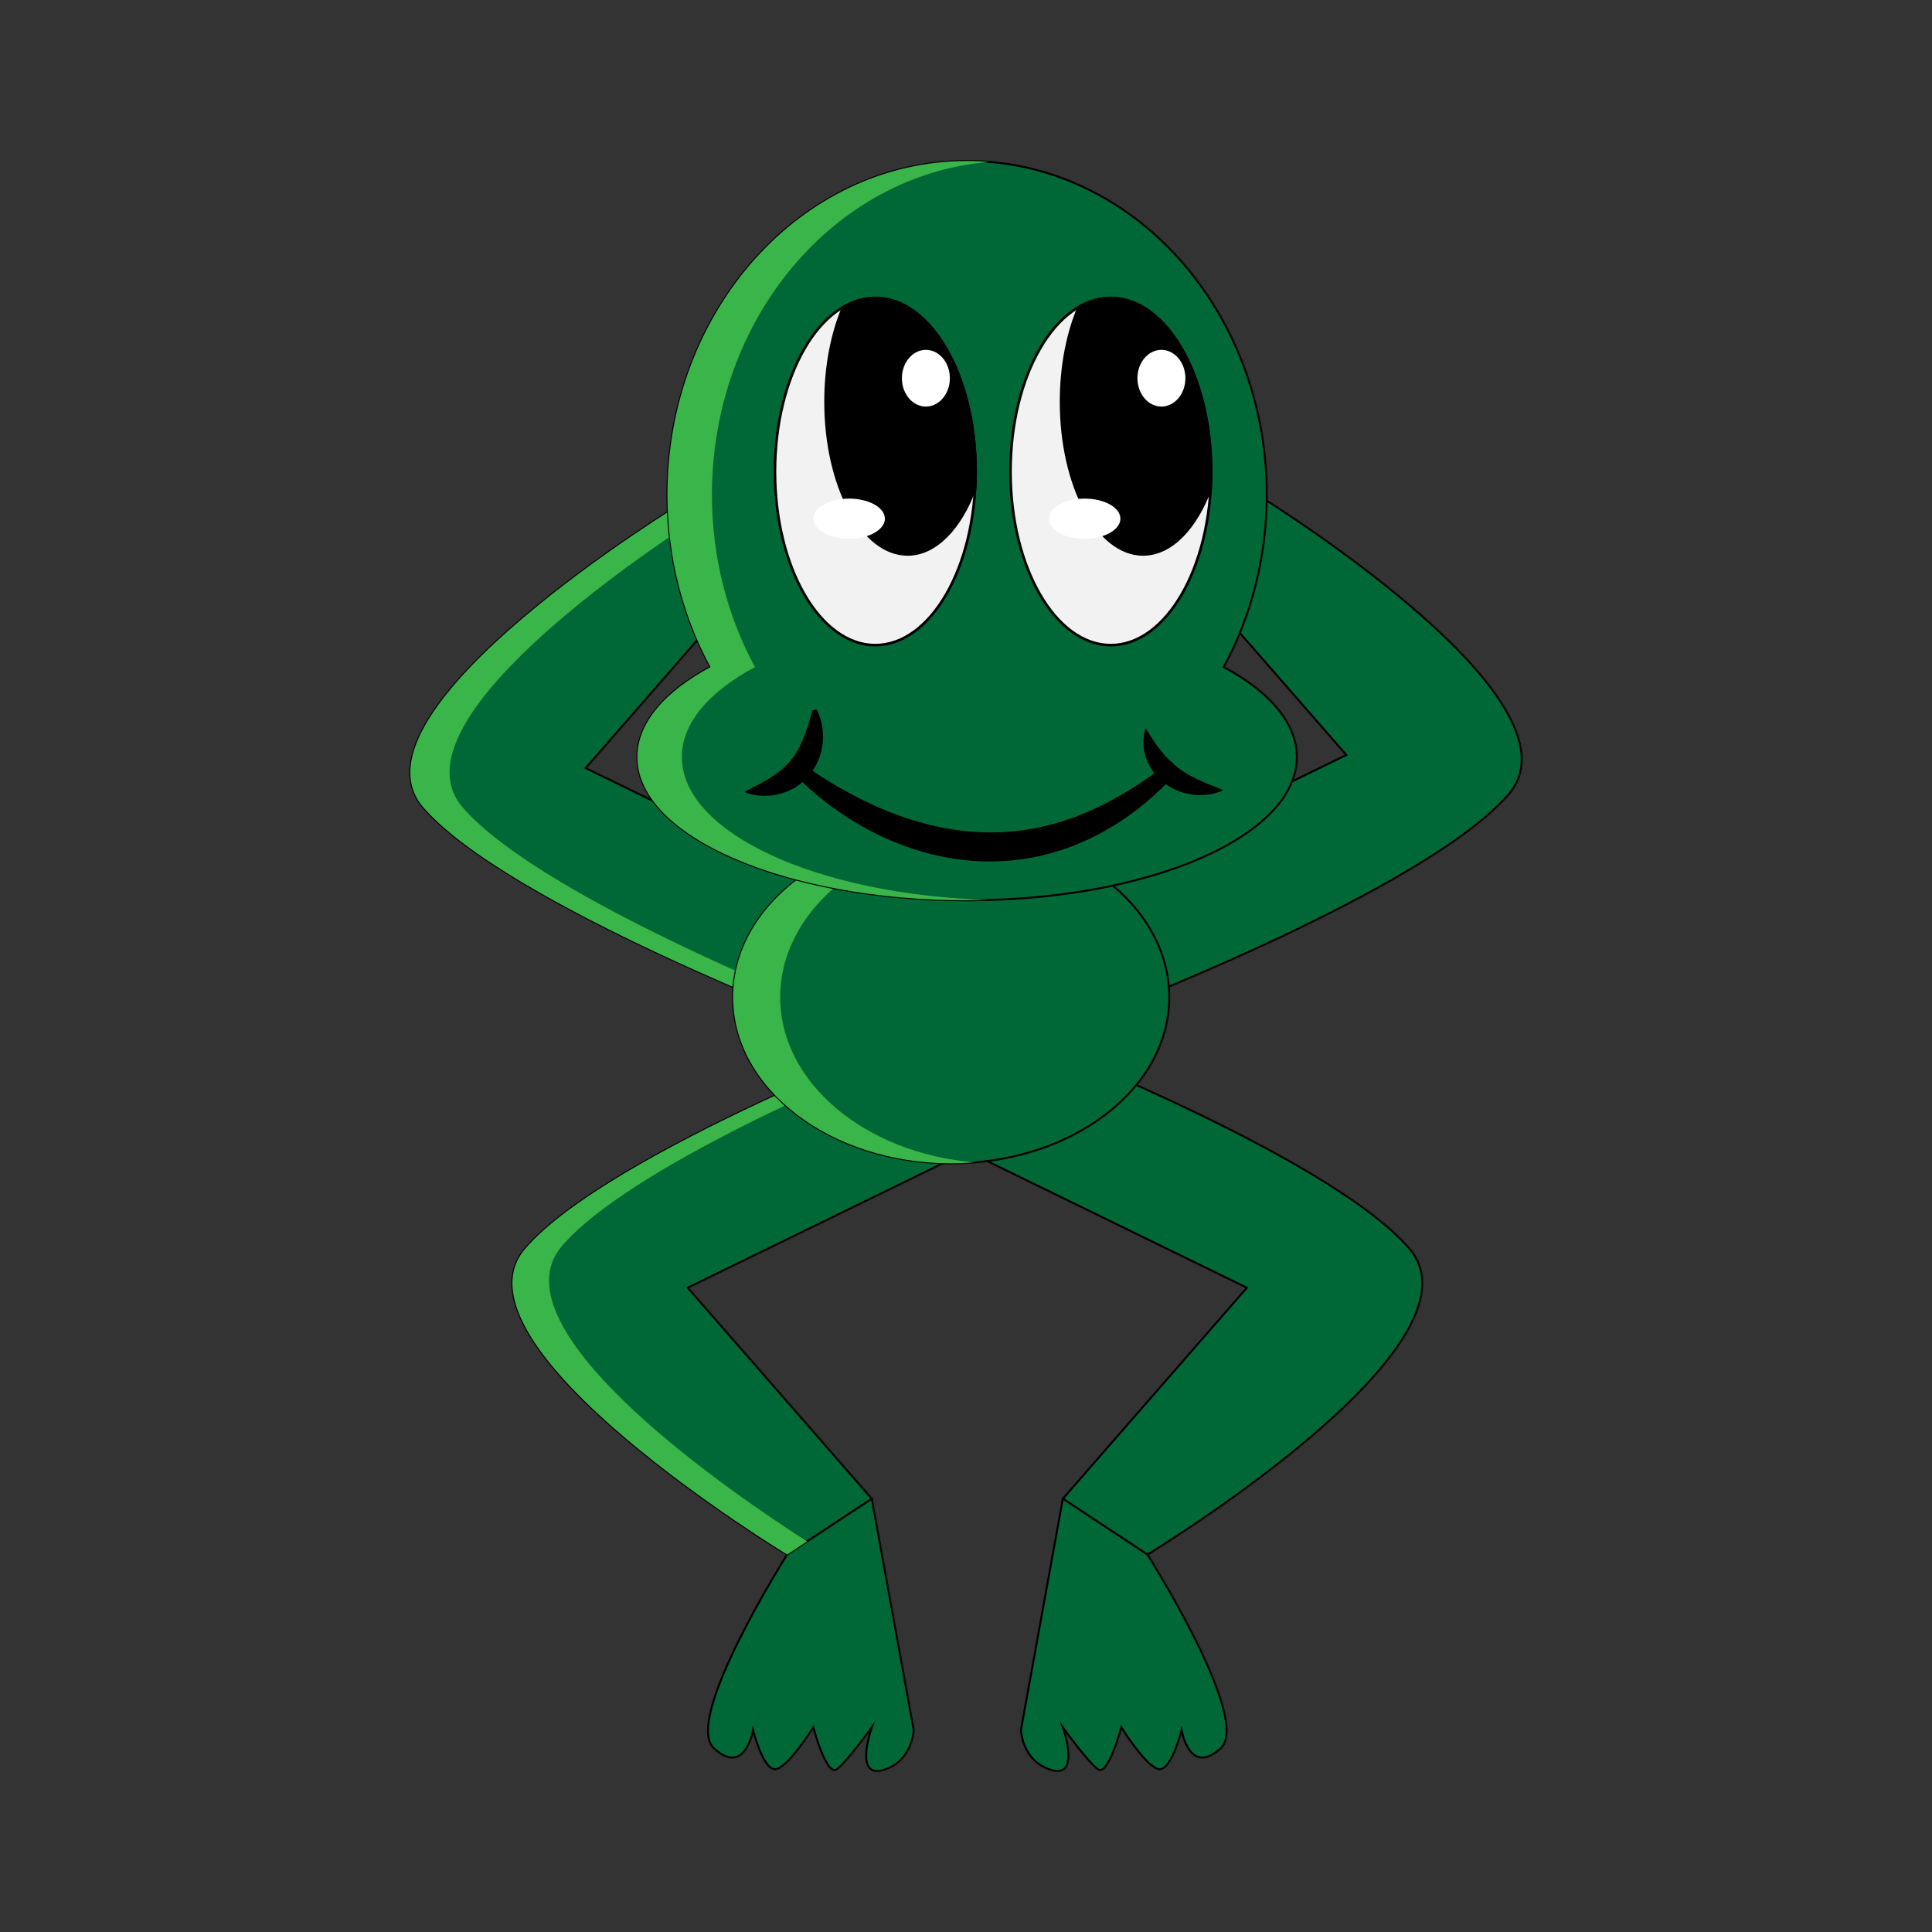 <svg:svg xmlns:dc="http://purl.org/dc/elements/1.1/" xmlns:ns2="http://web.resource.org/cc/" xmlns:rdf="http://www.w3.org/1999/02/22-rdf-syntax-ns#" xmlns:svg="http://www.w3.org/2000/svg" enable-background="new 0 0 540 857" height="918.421" id="Layer_1" version="1.1" viewBox="-188.547 6.459 918.421 918.421" width="918.421" x="0px" y="0px" xml:space="preserve">
<svg:rect x="-188.547" y="6.459" width="918.421" height="918.421" fill="#333333" stroke="none"/>
<svg:g fill="#006837" stroke="#000" stroke-miterlimit="10" stroke-width=".931">
	<svg:path d="m185.65 745.46s-164.22-99.525-124.41-145.56c39.81-46.03 194.03-104.5 194.03-104.5l14.559 59.094-131.46 64.111 87.5 100.31-40.22 26.55z" />
	<svg:path d="m185.65 745.46s-49.763 78.376-34.834 92.062c14.929 13.685 18.615-8.708 18.615-8.708s4.604 18.661 10.411 18.661 18.248-19.905 18.248-19.905 6.22 23.637 11.197 19.905c4.976-3.733 16.588-19.905 16.588-19.905s-8.708 24.437 5.391 20.304c14.099-4.132 14.514-19.06 14.514-19.06l-19.91-109.88-40.23 26.54z" />
</svg:g>
<svg:path d="m195.11 739.22c-32.386-20.718-150.92-100.7-116.44-140.56 31.906-36.892 137.28-81.766 177.88-98.135l-1.262-5.124s-154.22 58.472-194.03 104.5c-39.811 46.031 124.41 145.56 124.41 145.56l9.44-6.24z" fill="#39B54A" />
<svg:g fill="#006837" stroke="#000" stroke-miterlimit="10" stroke-width=".931">
	<svg:path d="m356.92 745.46s164.22-99.525 124.41-145.56c-39.811-46.03-194.03-104.5-194.03-104.5l-14.561 59.094 131.46 64.111-87.5 100.31 40.22 26.55z" />
	<svg:path d="m356.92 745.46s49.763 78.376 34.834 92.062c-14.929 13.685-18.615-8.708-18.615-8.708s-4.604 18.661-10.412 18.661c-5.807 0-18.247-19.905-18.247-19.905s-6.221 23.637-11.197 19.905c-4.976-3.733-16.588-19.905-16.588-19.905s8.708 24.437-5.392 20.304c-14.098-4.132-14.514-19.06-14.514-19.06l19.905-109.9 40.22 26.56z" />
</svg:g>
<svg:path d="m137.14 244.72s-164.22 99.526-124.41 145.56c39.811 46.031 194.03 104.5 194.03 104.5l14.559-59.094-131.46-64.11 87.5-100.31-40.22-26.55z" fill="#006837" stroke="#000" stroke-miterlimit="10" stroke-width=".931" />
<svg:path d="m31.389 390.28c-33.935-39.238 80.378-117.34 114.86-139.54l-9.113-6.013s-164.22 99.526-124.41 145.56c39.811 46.031 194.03 104.5 194.03 104.5l1.653-6.712c-41.21-16.66-145.34-61.17-177.02-97.8z" fill="#39B54A" />
<svg:path d="m404.19 238.5s164.22 99.526 124.41 145.56c-39.811 46.03-194.03 104.5-194.03 104.5l-14.56-59.093 131.46-64.112-87.5-100.31 40.22-26.55z" fill="#006837" stroke="#000" stroke-miterlimit="10" stroke-width=".931" />
<svg:ellipse cx="263.62" cy="480.48" fill="#006837" rx="103.67" ry="78.998" stroke="#000" stroke-miterlimit="10" stroke-width=".931" />
<svg:path d="m182.34 480.48c0-40.746 40.487-74.277 92.476-78.534-3.68-0.3-7.412-0.465-11.196-0.465-57.257 0-103.67 35.369-103.67 78.999s46.416 78.998 103.67 78.998c3.784 0 7.516-0.164 11.196-0.465-52-4.27-92.48-37.8-92.48-78.54z" fill="#39B54A" />
<svg:path d="m393.17 323.56c12.985-23.917 20.462-51.958 20.462-81.946 0-87.603-63.776-158.62-142.45-158.62s-142.44 71.02-142.44 158.62c0 29.988 7.476 58.029 20.46 81.946-21.74 11.692-34.767 26.57-34.767 42.772 0 37.618 70.181 68.112 156.75 68.112 86.572 0 156.75-30.495 156.75-68.112 0.01-16.2-13.02-31.08-34.76-42.77z" fill="#006837" stroke="#000" stroke-miterlimit="10" stroke-width=".931" />
<svg:path d="m135.58 366.33c0-16.203 13.028-31.08 34.768-42.772-12.985-23.917-20.461-51.958-20.461-81.946 0-83.642 58.14-152.16 131.87-158.18-3.491-0.286-7.018-0.436-10.575-0.436-78.671 0-142.45 71.016-142.45 158.62 0 29.988 7.476 58.029 20.46 81.946-21.74 11.692-34.767 26.57-34.767 42.772 0 37.618 70.181 68.112 156.75 68.112 3.555 0 7.079-0.056 10.575-0.157-81.62-2.36-146.16-31.88-146.16-67.95z" fill="#39B54A" />
		<svg:ellipse cx="227.54" cy="230.62" fill="#F2F2F2" rx="47.689" ry="82.522" stroke="#000" stroke-miterlimit="10" stroke-width="1.244" />
	<svg:path d="m227.54 148.1c-5.321 0-10.434 1.53-15.213 4.314-5.27 12.375-8.425 28.014-8.425 45.034 0 40.08 17.452 72.571 38.981 72.571 13.331 0 25.093-12.464 32.122-31.467 0.145-2.61 0.224-5.253 0.224-7.928 0.01-45.56-21.34-82.51-47.68-82.51z" stroke="#000" stroke-miterlimit="10" stroke-width="1.244" />
	<svg:ellipse cx="215.1" cy="253.02" fill="#fff" rx="17.002" ry="9.538" />
		<svg:ellipse cx="251.59" cy="186.25" fill="#fff" rx="12.026" ry="14.1" stroke="#000" stroke-miterlimit="10" stroke-width="1.244" />
		<svg:ellipse cx="339.5" cy="230.62" fill="#F2F2F2" rx="47.689" ry="82.522" stroke="#000" stroke-miterlimit="10" stroke-width="1.244" />
	<svg:path d="m339.5 148.1c-5.322 0-10.435 1.53-15.214 4.314-5.269 12.375-8.425 28.014-8.425 45.034 0 40.08 17.453 72.571 38.981 72.571 13.33 0 25.094-12.464 32.122-31.467 0.144-2.61 0.224-5.253 0.224-7.928 0.01-45.56-21.34-82.51-47.68-82.51z" stroke="#000" stroke-miterlimit="10" stroke-width="1.244" />
	<svg:ellipse cx="327.06" cy="253.02" fill="#fff" rx="17.002" ry="9.538" />
		<svg:ellipse cx="363.56" cy="186.25" fill="#fff" rx="12.025" ry="14.1" stroke="#000" stroke-miterlimit="10" stroke-width="1.244" />
		<svg:path d="m191.32 368.29c1.576 1.188 3.252 2.422 4.939 3.571 1.677 1.177 3.376 2.325 5.102 3.433 3.446 2.22 6.921 4.376 10.493 6.351 7.103 4.007 14.404 7.574 21.884 10.556 14.938 5.989 30.629 9.635 46.372 9.941 15.738 0.349 31.432-2.759 46.195-8.847 14.824-6.015 28.603-14.928 41.761-25.032l3.906 4.132c-11.189 12.91-24.908 24.019-40.677 31.887-7.876 3.92-16.269 6.964-24.94 8.953-8.672 1.993-17.616 2.895-26.521 2.729-17.846-0.33-35.323-5.084-50.999-12.718-7.851-3.827-15.302-8.352-22.26-13.486-3.457-2.599-6.84-5.281-10.048-8.166-3.217-2.897-6.284-5.855-9.168-9.227l3.97-4.06z" />
		<svg:path d="m356.12 352.64c2.478 4.126 4.738 7.583 7.165 10.668 2.443 3.054 4.972 5.651 7.849 7.898 2.88 2.234 6.121 4.137 9.782 5.824 3.65 1.755 7.676 3.159 12.055 5.089-4.357 2-9.116 2.596-13.937 2.154-4.797-0.497-9.689-2.244-13.782-5.307-4.109-3.021-7.299-7.316-8.912-12.005-0.825-2.337-1.294-4.763-1.363-7.186-0.03-1.213 0.024-2.421 0.202-3.619 0.17-1.18 0.47-2.38 0.95-3.51z" />
		<svg:path d="m199.61 343.75c1.399 2.416 2.158 4.986 2.645 7.65 0.464 2.663 0.556 5.412 0.288 8.182-0.306 2.759-0.957 5.551-2.069 8.222-1.105 2.67-2.649 5.22-4.571 7.465-1.919 2.247-4.214 4.176-6.714 5.656-2.5 1.483-5.192 2.522-7.905 3.132-2.713 0.617-5.448 0.832-8.127 0.65-2.679-0.192-5.3-0.69-7.825-1.738 2.368-1.36 4.625-2.456 6.753-3.611 2.128-1.142 4.132-2.264 5.979-3.449 3.703-2.377 6.734-4.935 9.224-7.924 2.476-2.995 4.464-6.493 6.089-10.526 1.672-4.021 2.932-8.509 4.312-13.398l1.92-0.3z" />
</svg:svg>